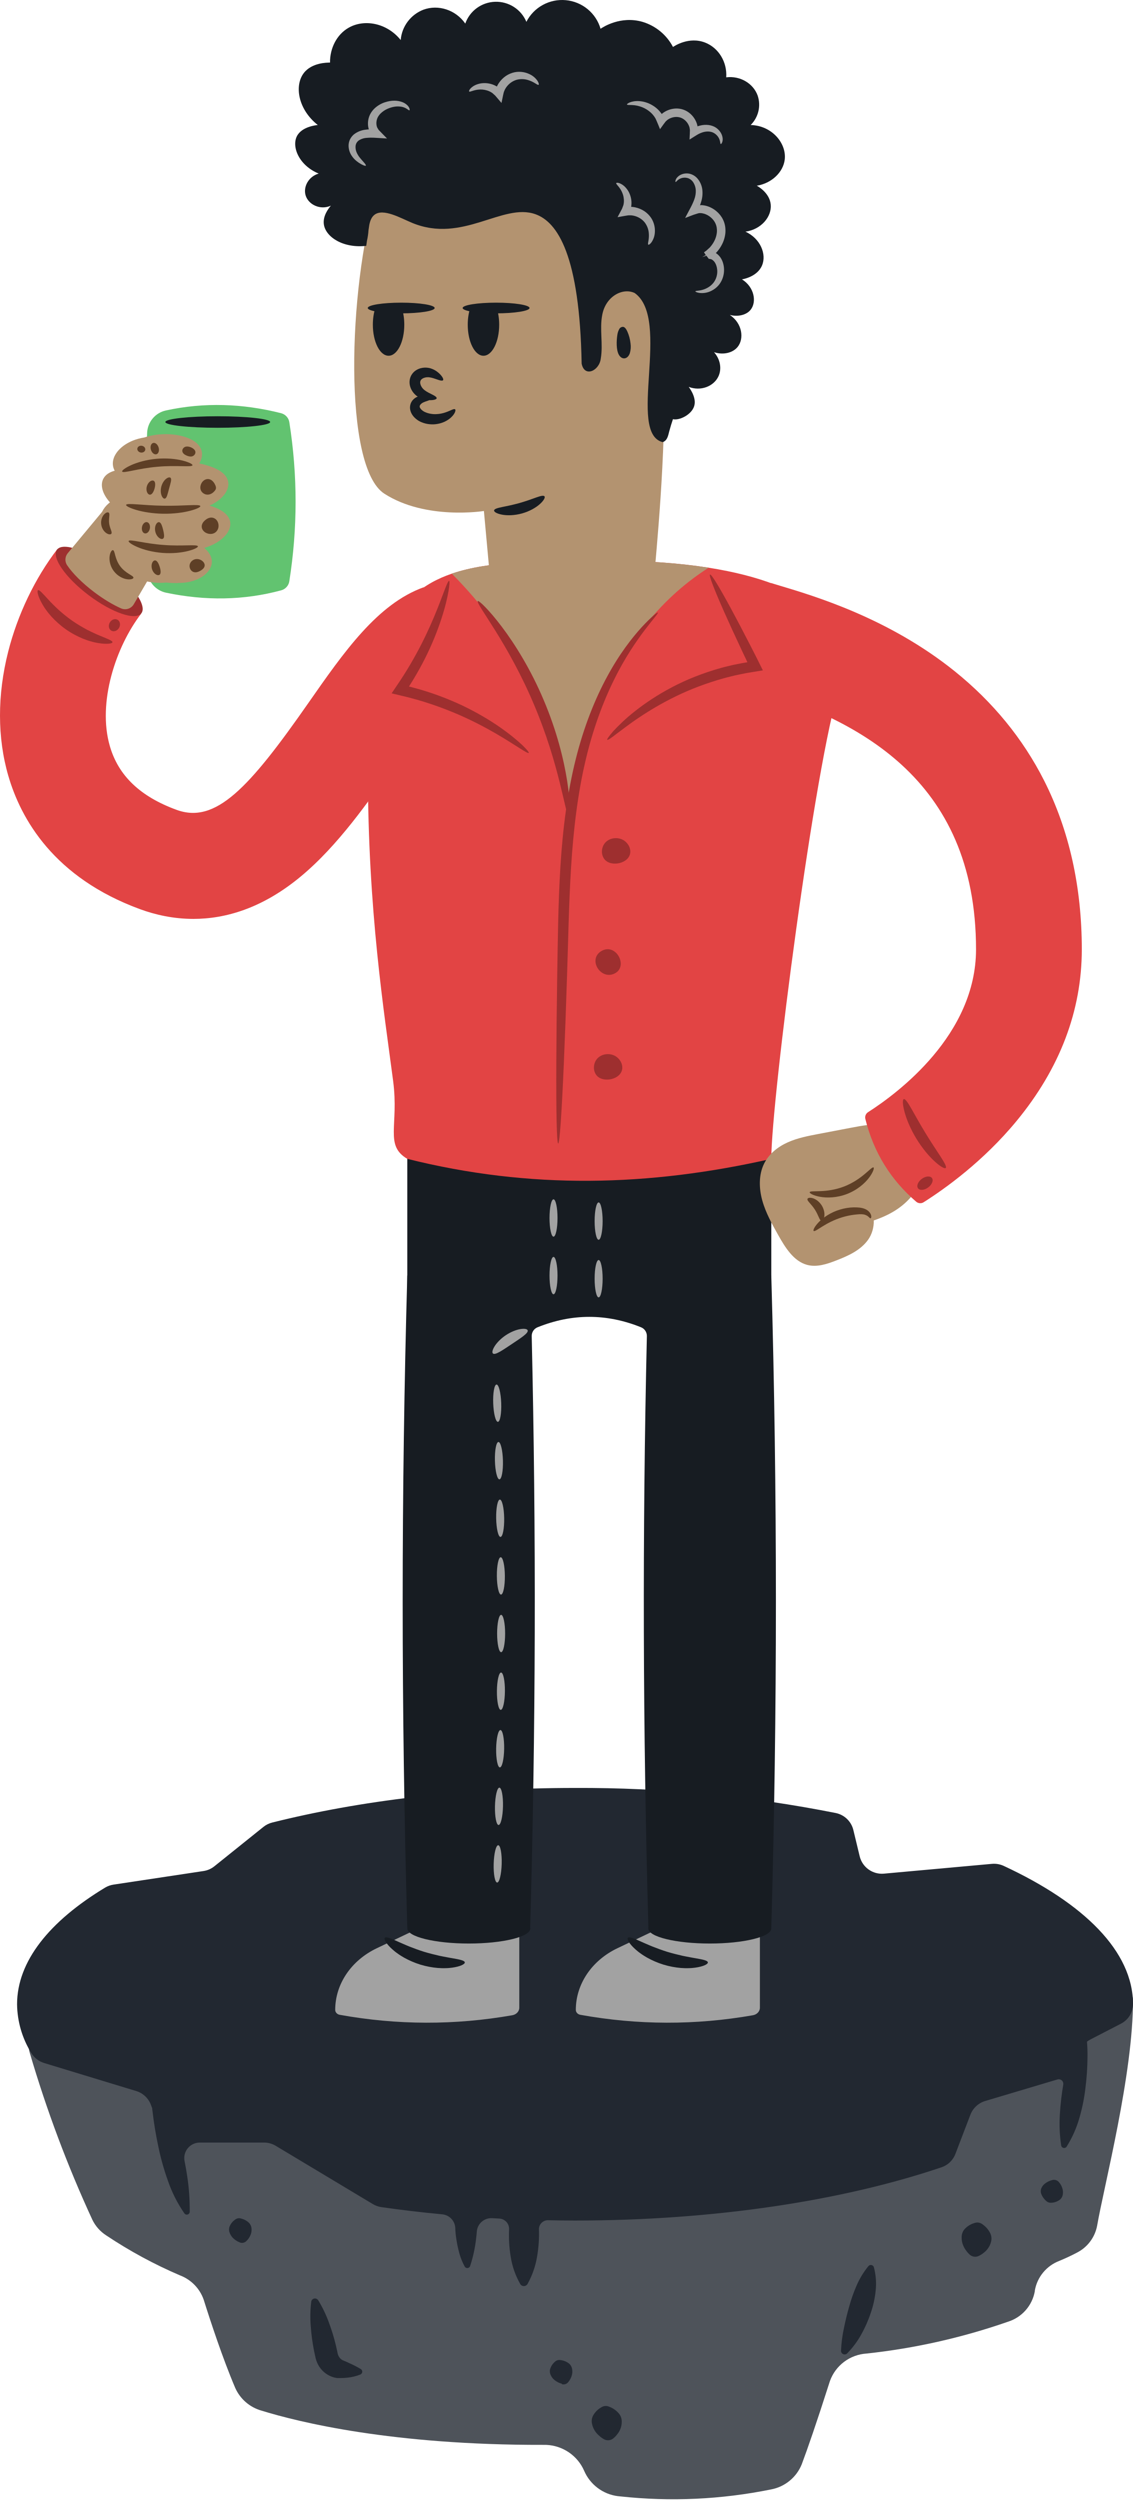 <svg width="664" height="1464" viewBox="0 0 664 1464" fill="none" xmlns="http://www.w3.org/2000/svg">
<path d="M425.251 1298.35C424.393 1298.36 423.554 1298.11 422.837 1297.64C422.119 1297.17 421.553 1296.51 421.21 1295.73C420.866 1294.94 420.759 1294.08 420.902 1293.24C421.045 1292.39 421.431 1291.61 422.014 1290.99C422.396 1290.64 422.709 1290.22 422.94 1289.76C423.045 1288.62 423.597 1287.56 424.478 1286.82C425.359 1286.08 426.497 1285.71 427.647 1285.79C428.798 1285.88 429.868 1286.41 430.628 1287.28C431.388 1288.14 431.776 1289.27 431.708 1290.42V1290.49C431.442 1292.99 430.296 1295.32 428.472 1297.06C428.05 1297.49 427.548 1297.82 426.994 1298.04C426.441 1298.26 425.847 1298.37 425.251 1298.35Z" fill="#222831"/>
<path d="M17.509 1202.35C27.306 1235.71 39.544 1268.31 54.125 1299.89C55.932 1303.61 58.727 1306.76 62.207 1309.01C75.897 1318.15 90.41 1326.01 105.561 1332.48C108.773 1333.7 111.676 1335.62 114.064 1338.09C116.453 1340.55 118.271 1343.51 119.389 1346.75C123.33 1359.25 130.399 1380.81 137.841 1398.33C139.258 1401.51 141.358 1404.36 143.994 1406.65C146.63 1408.95 149.737 1410.64 153.099 1411.61C175.119 1418.41 229.901 1431.92 318.35 1431.7C323.113 1431.56 327.819 1432.77 331.929 1435.17C336.038 1437.57 339.384 1441.08 341.584 1445.29L343.037 1448.36C344.999 1452.2 347.928 1455.46 351.536 1457.83C355.145 1460.21 359.311 1461.6 363.625 1461.89C393.018 1465.06 422.726 1463.7 451.7 1457.83C455.723 1457.11 459.497 1455.38 462.67 1452.81C465.842 1450.24 468.31 1446.92 469.843 1443.14C473.145 1434.37 478.43 1419.2 486.401 1394.28C488.009 1389.82 490.892 1385.93 494.694 1383.07C498.497 1380.22 503.053 1378.54 507.803 1378.23C536.038 1375.2 563.831 1368.95 590.638 1359.62C594.678 1358.37 598.295 1356.04 601.088 1352.87C603.881 1349.71 605.743 1345.84 606.468 1341.69V1341.34C607.143 1337.45 608.819 1333.81 611.331 1330.77C613.844 1327.72 617.107 1325.38 620.802 1323.97C624.105 1322.59 627.65 1320.99 630.996 1319.21C634.067 1317.68 636.742 1315.46 638.815 1312.74C640.888 1310.01 642.304 1306.85 642.953 1303.49C647.01 1280.03 664.2 1214.24 663.98 1170.93C663.716 1124.2 165.696 1163.78 39.332 1174.57C23.938 1175.88 13.501 1189.11 17.509 1202.35Z" fill="#4E535A"/>
<path d="M588.19 1092.64C586.049 1091.66 583.689 1091.25 581.341 1091.46L518.037 1097.2C514.832 1097.49 511.63 1096.62 509.018 1094.74C506.405 1092.87 504.558 1090.12 503.814 1087L500.115 1071.65C499.519 1069.18 498.223 1066.92 496.382 1065.15C494.54 1063.39 492.23 1062.18 489.723 1061.68C439.416 1051.7 388.228 1046.78 336.934 1047.01C271.516 1047.01 210.634 1054.46 159.529 1067.27C157.654 1067.74 155.904 1068.61 154.399 1069.81L125.642 1092.88C123.803 1094.36 121.598 1095.32 119.257 1095.67L66.588 1103.61C64.838 1103.87 63.155 1104.46 61.632 1105.36C28.959 1125.09 10 1148.54 10 1173.71C10.129 1183.79 13.006 1193.65 18.323 1202.22C20.033 1205.04 22.731 1207.14 25.898 1208.1L79.826 1224.5C81.781 1225.1 83.572 1226.13 85.064 1227.53C86.555 1228.92 87.707 1230.64 88.431 1232.54L89.202 1234.61C89.228 1235.17 89.287 1235.74 89.377 1236.29C90.17 1243.22 91.315 1250.11 92.768 1256.91C94.172 1263.76 96.062 1270.5 98.423 1277.08C100.755 1283.86 104.007 1290.28 108.089 1296.18C108.245 1296.39 108.447 1296.56 108.679 1296.68C108.912 1296.81 109.169 1296.87 109.431 1296.88C109.887 1296.89 110.328 1296.72 110.658 1296.41C110.988 1296.1 111.18 1295.67 111.193 1295.22V1295.22C111.257 1288.2 110.757 1281.19 109.698 1274.25C109.258 1271.29 108.729 1268.33 108.157 1265.48C107.9 1264.17 107.938 1262.81 108.27 1261.51C108.601 1260.21 109.218 1259 110.075 1257.97C110.931 1256.94 112.007 1256.1 113.225 1255.53C114.443 1254.96 115.773 1254.67 117.118 1254.67H154.705C157.152 1254.66 159.553 1255.33 161.641 1256.6L218.471 1290.68C220.012 1291.61 221.727 1292.22 223.511 1292.48C235.067 1294.14 246.962 1295.55 259.094 1296.69C261.102 1296.86 262.982 1297.74 264.395 1299.17C265.809 1300.6 266.662 1302.49 266.801 1304.49C266.867 1306.74 267.08 1308.98 267.439 1311.2C267.846 1313.93 268.412 1316.63 269.135 1319.29C269.887 1322.08 270.966 1324.77 272.35 1327.3C272.569 1327.67 272.912 1327.95 273.319 1328.09C273.757 1328.23 274.233 1328.19 274.645 1327.98C275.056 1327.78 275.371 1327.42 275.52 1326.99C277.217 1321.84 278.382 1316.54 278.999 1311.15C279.175 1309.71 279.329 1308.26 279.439 1306.77C279.609 1304.56 280.643 1302.5 282.319 1301.04C283.994 1299.58 286.178 1298.83 288.401 1298.96L292.651 1299.18C294.233 1299.27 295.716 1299.98 296.782 1301.14C297.848 1302.31 298.413 1303.85 298.354 1305.43V1305.43C298.102 1310.78 298.412 1316.14 299.278 1321.43C300.15 1327.08 302.045 1332.52 304.872 1337.48C305.082 1337.86 305.385 1338.17 305.752 1338.38C306.328 1338.72 307.013 1338.81 307.656 1338.64C308.299 1338.46 308.848 1338.05 309.182 1337.47V1337.46C311.94 1332.5 313.824 1327.1 314.753 1321.5C315.67 1316.22 316.04 1310.87 315.859 1305.51C315.818 1304.14 316.328 1302.8 317.278 1301.8C318.227 1300.79 319.537 1300.21 320.92 1300.16C321.003 1300.16 321.084 1300.16 321.166 1300.16C326.392 1300.27 331.639 1300.33 336.909 1300.34C419.172 1300.34 494.344 1288.56 551.812 1269.14C553.657 1268.51 555.341 1267.49 556.742 1266.14C558.143 1264.79 559.227 1263.15 559.916 1261.33L568.723 1238.33C569.458 1236.43 570.617 1234.73 572.112 1233.34C573.608 1231.96 575.4 1230.93 577.354 1230.34L619.013 1217.93L619.586 1217.76C620.026 1217.6 620.499 1217.57 620.959 1217.65C621.419 1217.73 621.848 1217.93 622.206 1218.23C622.564 1218.53 622.838 1218.92 623 1219.35C623.162 1219.79 623.207 1220.26 623.131 1220.72V1220.72C622.143 1226.52 621.474 1232.38 621.127 1238.26C620.739 1244.32 621.005 1250.41 621.92 1256.42V1256.42C621.963 1256.65 622.053 1256.87 622.186 1257.07C622.319 1257.26 622.491 1257.43 622.691 1257.56C622.882 1257.68 623.095 1257.77 623.319 1257.81C623.544 1257.86 623.774 1257.86 623.998 1257.81C624.222 1257.77 624.435 1257.68 624.624 1257.55C624.813 1257.42 624.976 1257.26 625.102 1257.07L625.113 1257.05C628.391 1251.82 630.912 1246.15 632.599 1240.21C634.28 1234.43 635.466 1228.52 636.144 1222.54C636.904 1216.57 637.301 1210.57 637.332 1204.55C637.383 1201.56 637.28 1198.57 637.025 1195.59C637.6 1195.13 638.218 1194.74 638.869 1194.4L657.012 1185.02C659.109 1183.93 660.867 1182.3 662.099 1180.29C663.33 1178.28 663.988 1175.98 664 1173.62C664 1142.88 635.53 1114.61 588.19 1092.64Z" fill="#222831"/>
<path d="M186.348 1346.79C188.915 1350.95 191.047 1355.36 192.712 1359.95C194.373 1364.37 195.757 1368.89 196.857 1373.48L197.628 1376.9C197.729 1377.58 197.884 1378.25 198.09 1378.9C198.409 1379.82 198.945 1380.66 199.654 1381.33C199.874 1381.48 200.072 1381.7 200.336 1381.86L200.512 1381.99L200.887 1382.14L201.658 1382.49C202.714 1382.93 203.859 1383.39 204.828 1383.9C207.099 1384.89 209.305 1386.03 211.433 1387.3C211.844 1387.55 212.138 1387.96 212.249 1388.42C212.361 1388.89 212.281 1389.39 212.028 1389.8C211.809 1390.11 211.513 1390.36 211.168 1390.52C208.737 1391.47 206.189 1392.08 203.594 1392.36C202.314 1392.5 201.027 1392.57 199.74 1392.58H197.582C196.669 1392.46 195.77 1392.25 194.896 1391.96C191.251 1390.71 188.22 1388.12 186.414 1384.73C185.637 1383.23 185.081 1381.63 184.763 1379.97L184.014 1376.48C183.093 1371.79 182.461 1367.04 182.12 1362.27C181.718 1357.41 181.821 1352.53 182.429 1347.69C182.519 1347.28 182.725 1346.91 183.021 1346.61C183.318 1346.32 183.693 1346.11 184.103 1346.02C184.512 1345.93 184.939 1345.96 185.333 1346.1C185.726 1346.25 186.071 1346.5 186.325 1346.83L186.348 1346.79Z" fill="#222831"/>
<path d="M492.893 1376.46C493.085 1371.98 493.667 1367.52 494.632 1363.13C495.483 1358.92 496.496 1354.78 497.671 1350.7C498.8 1346.57 500.22 1342.54 501.92 1338.61C503.705 1334.43 506.077 1330.51 508.966 1326.99V1326.99C509.286 1326.62 509.738 1326.4 510.225 1326.36C510.712 1326.32 511.193 1326.48 511.565 1326.8C511.84 1327.02 512.04 1327.33 512.137 1327.67C513.344 1332.19 513.695 1336.89 513.172 1341.53C512.718 1346.02 511.728 1350.44 510.221 1354.69C508.794 1358.96 506.965 1363.08 504.761 1367.01C502.56 1371.01 499.828 1374.7 496.636 1377.98L496.503 1378.13C496.196 1378.43 495.803 1378.64 495.376 1378.71C494.948 1378.79 494.508 1378.73 494.115 1378.55C493.722 1378.37 493.393 1378.07 493.175 1377.7C492.956 1377.32 492.858 1376.89 492.893 1376.46Z" fill="#222831"/>
<path d="M329.378 1395.93C327.765 1395.54 326.26 1394.79 324.975 1393.74C324.019 1392.97 323.264 1391.99 322.772 1390.87C322.227 1389.8 322.086 1388.57 322.376 1387.4C322.884 1385.7 323.878 1384.17 325.238 1383.02C325.635 1382.63 326.115 1382.34 326.642 1382.17C327.169 1382 327.728 1381.95 328.277 1382.03V1382.03C330.131 1382.2 331.901 1382.88 333.386 1384C334.329 1384.75 334.98 1385.81 335.23 1386.99C335.494 1388.16 335.494 1389.38 335.23 1390.56C334.845 1392.17 334.091 1393.67 333.028 1394.95C332.594 1395.5 332.004 1395.91 331.333 1396.13C330.662 1396.35 329.941 1396.36 329.263 1396.17L329.378 1395.93Z" fill="#222831"/>
<path d="M354.064 1428.45C352.971 1427.85 351.958 1427.11 351.048 1426.26C350.292 1425.61 349.613 1424.87 349.023 1424.07C348.014 1422.71 347.315 1421.14 346.975 1419.48C346.597 1417.89 346.775 1416.21 347.481 1414.73C348.638 1412.56 350.406 1410.79 352.567 1409.62C353.194 1409.23 353.904 1409 354.638 1408.94C355.373 1408.87 356.112 1408.99 356.795 1409.27V1409.27C359.177 1410.11 361.28 1411.59 362.872 1413.54C363.889 1414.86 364.418 1416.49 364.37 1418.15C364.404 1419.81 364.05 1421.45 363.335 1422.95C362.934 1423.84 362.415 1424.67 361.793 1425.43C361.083 1426.39 360.246 1427.26 359.305 1428C358.564 1428.57 357.673 1428.92 356.739 1429C355.805 1429.07 354.868 1428.88 354.042 1428.44L354.064 1428.45Z" fill="#222831"/>
<path d="M568.373 1320.37C567.452 1319.54 566.638 1318.61 565.95 1317.58C565.359 1316.77 564.871 1315.88 564.497 1314.95C563.83 1313.4 563.515 1311.72 563.573 1310.04C563.575 1308.39 564.142 1306.79 565.18 1305.5C566.806 1303.67 568.934 1302.36 571.302 1301.73C572.007 1301.5 572.757 1301.43 573.491 1301.55C574.225 1301.66 574.923 1301.94 575.529 1302.36C577.64 1303.74 579.331 1305.67 580.417 1307.93C581.097 1309.46 581.237 1311.17 580.813 1312.78C580.421 1314.39 579.668 1315.89 578.611 1317.17C578.012 1317.93 577.317 1318.62 576.542 1319.2C575.62 1319.97 574.598 1320.61 573.503 1321.11C572.654 1321.5 571.71 1321.63 570.787 1321.49C569.864 1321.35 569.002 1320.94 568.307 1320.32L568.373 1320.37Z" fill="#222831"/>
<path d="M140.505 1313.13C138.967 1312.55 137.576 1311.63 136.431 1310.46C135.573 1309.56 134.926 1308.49 134.538 1307.32C134.12 1306.2 134.12 1304.97 134.538 1303.86C135.222 1302.17 136.395 1300.73 137.907 1299.71C138.352 1299.38 138.866 1299.15 139.411 1299.05C139.957 1298.94 140.519 1298.96 141.056 1299.1V1299.1C142.876 1299.5 144.551 1300.38 145.899 1301.66C146.753 1302.52 147.282 1303.64 147.397 1304.85C147.535 1306.05 147.392 1307.26 146.979 1308.4C146.43 1309.91 145.533 1311.28 144.358 1312.39C143.858 1312.88 143.225 1313.21 142.536 1313.35C141.847 1313.49 141.133 1313.42 140.483 1313.16L140.505 1313.13Z" fill="#222831"/>
<path d="M620.491 1277.74C621.536 1278.89 622.291 1280.28 622.693 1281.78C623.009 1282.92 623.054 1284.11 622.825 1285.27C622.623 1286.41 622.011 1287.44 621.104 1288.16C619.673 1289.22 617.955 1289.84 616.172 1289.92C615.625 1289.96 615.073 1289.9 614.553 1289.72C614.034 1289.54 613.557 1289.26 613.155 1288.89V1288.89C611.79 1287.7 610.752 1286.19 610.138 1284.5C609.809 1283.44 609.88 1282.31 610.336 1281.3C610.796 1280.28 611.499 1279.39 612.384 1278.71C613.632 1277.73 615.073 1277.03 616.612 1276.65V1276.65C617.296 1276.44 618.024 1276.44 618.711 1276.63C619.399 1276.82 620.016 1277.21 620.491 1277.74V1277.74Z" fill="#222831"/>
<path d="M220.829 1140.87L245.073 1129.34V1116.43H304.332V1175.72C304.332 1177.87 302.602 1179.71 300.215 1180.12C266.512 1186.02 232.809 1185.94 199.106 1179.86C197.558 1179.59 196.45 1178.37 196.45 1176.97C196.451 1161.89 205.816 1148.02 220.829 1140.87Z" fill="#A2A2A2"/>
<path d="M361.838 1140.87L386.083 1129.34V1116.43H445.342V1175.72C445.342 1177.87 443.612 1179.71 441.225 1180.12C407.522 1186.02 373.819 1185.94 340.116 1179.86C338.568 1179.59 337.459 1178.37 337.459 1176.97C337.46 1161.89 346.825 1148.02 361.838 1140.87Z" fill="#A2A2A2"/>
<path d="M238.692 678.612H452.025V758.823H238.692V678.612Z" fill="#171C22"/>
<path d="M238.692 746.974C255.102 733.921 271.512 729.797 287.922 734.588V712.793H402.794V734.588C419.204 729.797 435.614 733.921 452.024 746.974C455.626 874.278 455.626 1001.58 452.024 1128.88C452.024 1130.51 380.002 1130.51 380.002 1128.88C376.735 1013.41 376.441 897.925 379.101 782.446C379.153 780.178 377.803 778.1 375.698 777.253C355.471 769.114 335.245 769.114 315.018 777.253C312.913 778.1 311.563 780.178 311.615 782.446C314.275 897.925 313.981 1013.41 310.714 1128.88C310.714 1130.51 238.692 1130.51 238.692 1128.88C235.09 1001.58 235.09 874.278 238.692 746.974Z" fill="#171C22"/>
<path d="M230.414 633.134C233.814 659.248 225.244 670.641 238.692 678.617C310.714 696.618 380.257 694.877 452.024 678.617C452.024 644.281 477.551 446.799 492.138 401.827C503.471 366.908 475.199 341.879 415.311 332.445C398.09 329.729 378.261 328.307 355.997 328.307C316.868 328.307 286.828 328.398 264.766 335.936C230.623 347.603 215.599 377.089 215.599 451.658C215.599 533.654 225.181 592.983 230.414 633.134Z" fill="#E24444"/>
<path d="M113.348 538.103C131.993 538.103 153.767 532.007 176.466 513.103C198.087 495.096 215.895 469.581 231.607 447.069C240.262 434.667 248.439 422.952 256.054 414.134C264.775 404.038 268.838 402.373 269.273 402.216L248.245 343.909C221.208 353.656 201.563 381.802 180.766 411.601C145.818 461.676 126.363 482.603 103.467 474.235C82.185 466.455 69.4 454.258 64.383 436.944C56.953 411.302 67.992 378.509 82.737 359.368L33.621 321.549C20.538 338.532 10.294 359.889 4.778 381.686C-1.612 406.933 -1.592 432.005 4.837 454.192C12.227 479.696 31.645 513.975 82.178 532.448C90.928 535.644 101.509 538.103 113.348 538.103Z" fill="#E24444"/>
<path d="M52.035 348.604C38.379 338.325 30.046 326.357 33.422 321.874C36.798 317.39 50.605 322.089 64.261 332.369C77.918 342.648 86.251 354.616 82.875 359.099C79.498 363.583 65.691 358.884 52.035 348.604Z" fill="#9E2F2F"/>
<path d="M264.766 335.936C283.884 355.013 323.15 401.216 333.415 467.153C339.633 447.483 352.898 372.085 415.311 332.445C398.09 329.729 378.261 328.307 355.997 328.307C316.868 328.307 286.828 328.398 264.766 335.936Z" fill="#B39370"/>
<path fill-rule="evenodd" clip-rule="evenodd" d="M369.374 499.188C369.609 496.159 367.684 493.187 364.991 491.778C361.781 490.097 357.487 490.621 354.942 493.2C352.396 495.779 351.989 500.268 354.214 503.126C357.997 507.986 368.87 505.704 369.374 499.188Z" fill="#9E2F2F"/>
<path fill-rule="evenodd" clip-rule="evenodd" d="M364.681 625.667C364.915 622.637 362.991 619.666 360.298 618.257C357.088 616.576 352.794 617.1 350.248 619.678C347.703 622.257 347.295 626.746 349.521 629.605C353.303 634.465 364.177 632.183 364.681 625.667Z" fill="#9E2F2F"/>
<path fill-rule="evenodd" clip-rule="evenodd" d="M352.587 556.85C344.269 561.582 351.841 574.023 360.061 570.144C368.516 566.155 361.121 551.995 352.587 556.85Z" fill="#9E2F2F"/>
<path fill-rule="evenodd" clip-rule="evenodd" d="M164.794 345.693C142.798 351.629 120.306 351.877 97.373 347.1C91.068 345.786 86.485 340.323 86.24 333.889C85.206 306.749 85.173 279.944 86.223 253.497C86.477 247.128 91.001 241.713 97.232 240.362C119.725 235.483 142.215 236.28 164.704 241.956C167.231 242.593 169.158 244.668 169.564 247.24C174.462 278.304 174.457 309.369 169.55 340.433C169.15 342.969 167.272 345.024 164.794 345.693Z" fill="#62C370"/>
<path d="M127.621 250.506C110.663 250.506 96.915 248.996 96.915 247.132C96.915 245.269 110.663 243.758 127.621 243.758C144.579 243.758 158.326 245.269 158.326 247.132C158.326 248.996 144.579 250.506 127.621 250.506Z" fill="#171C22"/>
<path fill-rule="evenodd" clip-rule="evenodd" d="M39.697 323.959C38.038 325.953 37.871 328.803 39.312 330.96C42.45 335.654 48.146 341.422 55.306 346.819C60.797 350.95 66.268 354.198 70.946 356.261C73.681 357.467 76.882 356.434 78.395 353.856L81.325 348.863L93.041 328.854L64.443 294.179L41.852 321.368L39.697 323.959Z" fill="#B39370"/>
<path fill-rule="evenodd" clip-rule="evenodd" d="M60.653 298.234C61.654 296.642 62.97 295.31 64.442 294.185C64.145 293.853 63.858 293.523 63.581 293.197C59.713 288.391 58.729 283.624 60.653 280.17C61.916 277.901 64.261 276.457 67.216 275.645C67.02 275.274 66.834 274.896 66.682 274.499C65.988 272.633 65.932 270.644 66.561 268.603C66.873 267.572 67.36 266.559 68.012 265.571C68.663 264.57 69.479 263.584 70.45 262.677C72.388 260.802 74.944 259.215 77.941 257.974C79.989 257.153 82.253 256.548 84.635 256.174C85.871 255.762 87.151 255.404 88.47 255.135C90.665 254.652 92.957 254.372 95.369 254.285C97.782 254.17 100.088 254.258 102.316 254.557C104.533 254.819 106.677 255.31 108.667 255.95C112.623 257.273 116.153 259.346 117.719 262.783C118.484 264.493 118.623 266.37 118.089 268.351C117.826 269.347 117.391 270.357 116.777 271.334C116.768 271.348 116.758 271.363 116.75 271.376C117.777 271.587 118.791 271.842 119.767 272.07C120.378 272.223 120.989 272.431 121.579 272.599C122.168 272.763 122.749 272.949 123.321 273.155C124.473 273.597 125.546 273.979 126.579 274.49C127.616 275.008 128.572 275.542 129.439 276.136C131.176 277.345 132.583 278.858 133.315 280.708C134.047 282.559 134.014 284.587 133.148 286.731C132.718 287.811 132.077 288.903 131.215 289.934C130.356 290.974 129.302 292.069 128.027 292.998C127.392 293.478 126.709 293.951 125.981 294.415C125.252 294.874 124.469 295.262 123.648 295.668C123.362 295.814 123.062 295.946 122.764 296.08C123.383 296.261 123.989 296.448 124.58 296.653C129.386 298.332 133.354 300.739 134.635 304.549C135.255 306.44 135.078 308.474 134.079 310.575C133.583 311.632 132.88 312.691 131.965 313.69C131.053 314.697 129.952 315.742 128.645 316.637C127.343 317.566 125.856 318.455 124.194 319.194C122.811 319.861 121.3 320.39 119.7 320.871C121.839 322.665 123.466 324.801 124.002 327.379C124.371 329.216 124.092 331.077 123.134 332.892C122.657 333.805 122.01 334.695 121.195 335.512C120.381 336.334 119.407 337.162 118.276 337.843C116.022 339.282 113.152 340.363 109.876 340.948C108.173 341.235 106.36 341.376 104.485 341.354C104.266 341.414 104.039 341.456 103.801 341.456C102.054 341.456 99.873 341.394 97.447 341.146C94.387 341.455 91.061 341.369 87.61 340.766C80.46 339.541 74.273 336.337 70.483 332.458C66.656 328.58 65.281 324.16 66.683 320.454C66.879 319.936 67.126 319.45 67.405 318.981C66.993 318.672 66.594 318.354 66.212 318.022C65.465 317.385 64.757 316.77 64.122 316.09C63.488 315.406 62.906 314.718 62.38 314.029C61.316 312.68 60.525 311.197 59.938 309.798C59.346 308.407 59.006 306.991 58.891 305.62C58.648 302.891 59.282 300.415 60.653 298.234Z" fill="#B39370"/>
<path d="M71.594 276.127C72.158 277.373 80.933 274.281 92.115 273.348C103.286 272.284 112.47 273.771 112.804 272.445C112.951 271.843 110.782 270.657 106.967 269.701C105.063 269.216 102.749 268.84 100.157 268.621C97.564 268.431 94.694 268.413 91.698 268.67C88.704 268.948 85.881 269.474 83.363 270.122C80.851 270.797 78.64 271.576 76.853 272.391C73.267 274.007 71.343 275.56 71.594 276.127Z" fill="#5E3F26"/>
<path d="M73.906 295.662C73.751 296.27 75.995 297.492 79.9 298.632C83.794 299.773 89.368 300.739 95.581 300.844C101.793 300.938 107.395 300.151 111.324 299.135C115.263 298.121 117.546 296.971 117.409 296.359C117.098 295.039 107.47 296.384 95.655 296.148C83.84 296.006 74.259 294.353 73.906 295.662Z" fill="#5E3F26"/>
<path d="M75.382 316.814C75.145 317.39 77.075 318.867 80.629 320.38C82.401 321.143 84.586 321.865 87.065 322.485C89.547 323.077 92.326 323.551 95.269 323.785C98.213 324.001 101.032 323.956 103.575 323.747C106.119 323.512 108.388 323.13 110.256 322.646C113.999 321.692 116.131 320.524 115.985 319.92C115.653 318.596 106.624 320.006 95.628 319.102C84.62 318.322 75.911 315.557 75.382 316.814Z" fill="#5E3F26"/>
<path d="M65.29 312.506C65.635 311.942 65.303 311.087 64.939 310.058C64.559 309.03 64.135 307.779 63.967 306.451C63.804 305.123 63.908 303.806 64.025 302.716C64.125 301.629 64.237 300.72 63.765 300.258C63.325 299.814 62.228 299.979 61.102 301.138C59.992 302.258 58.989 304.466 59.306 307.031C59.629 309.595 61.142 311.491 62.492 312.304C63.868 313.153 64.972 313.044 65.29 312.506Z" fill="#5E3F26"/>
<path d="M66.209 322.168C65.613 322.014 64.617 323.195 64.266 325.545C63.903 327.845 64.401 331.343 66.649 334.37C68.9 337.393 72.109 338.879 74.415 339.193C76.767 339.534 78.185 338.92 78.21 338.305C78.254 337.635 77.061 337.04 75.496 336.053C73.925 335.083 71.952 333.626 70.418 331.569C68.889 329.508 68.062 327.2 67.585 325.416C67.091 323.633 66.863 322.319 66.209 322.168Z" fill="#5E3F26"/>
<path d="M96.615 291.985C97.259 291.842 97.663 291.036 98.018 289.977C98.369 288.908 98.7 287.57 99.091 286.11C99.493 284.653 99.883 283.331 100.122 282.232C100.351 281.139 100.411 280.24 99.927 279.791C99.465 279.357 98.48 279.504 97.37 280.372C96.267 281.224 95.115 282.839 94.559 284.881C94.005 286.923 94.183 288.899 94.704 290.192C95.222 291.501 95.998 292.125 96.615 291.985Z" fill="#5E3F26"/>
<path d="M88.113 289.667C88.757 289.545 89.242 289.002 89.639 288.355C90.034 287.698 90.351 286.928 90.585 286.065C90.827 285.204 90.95 284.38 90.947 283.613C90.937 282.855 90.8 282.14 90.309 281.704C89.832 281.279 89.032 281.26 88.17 281.791C87.314 282.308 86.447 283.402 86.056 284.815C85.667 286.229 85.85 287.612 86.32 288.495C86.79 289.394 87.486 289.788 88.113 289.667Z" fill="#5E3F26"/>
<path d="M88.448 263.379C87.902 261.561 88.467 259.784 89.709 259.412C90.952 259.039 92.401 260.211 92.947 262.029C93.493 263.847 92.928 265.623 91.686 265.996C90.443 266.369 88.994 265.197 88.448 263.379Z" fill="#5E3F26"/>
<path d="M82.483 264.997C81.203 264.784 80.314 263.727 80.495 262.636C80.677 261.545 81.862 260.833 83.141 261.047C84.421 261.26 85.31 262.317 85.129 263.408C84.947 264.499 83.762 265.21 82.483 264.997Z" fill="#5E3F26"/>
<path d="M95.668 315.342C96.151 314.897 96.212 314.115 96.147 313.244C96.071 312.363 95.875 311.373 95.61 310.305C95.355 309.235 95.073 308.265 94.736 307.449C94.394 306.644 93.98 305.978 93.345 305.805C92.733 305.636 91.974 306.07 91.432 307.103C90.888 308.12 90.638 309.737 91.045 311.416C91.454 313.094 92.421 314.415 93.372 315.069C94.329 315.739 95.201 315.775 95.668 315.342Z" fill="#5E3F26"/>
<path d="M84.893 312.359C83.618 312.117 82.865 310.445 83.211 308.623C83.557 306.802 84.87 305.521 86.144 305.763C87.419 306.004 88.172 307.677 87.826 309.498C87.48 311.32 86.167 312.601 84.893 312.359Z" fill="#5E3F26"/>
<path d="M93.652 336.447C94.11 335.977 94.178 335.239 94.126 334.458C94.064 333.67 93.882 332.821 93.598 331.93C93.322 331.035 92.985 330.235 92.584 329.552C92.18 328.882 91.701 328.316 91.057 328.192C90.431 328.07 89.725 328.492 89.264 329.448C88.8 330.388 88.651 331.858 89.116 333.338C89.582 334.818 90.545 335.936 91.463 336.442C92.389 336.963 93.209 336.904 93.652 336.447Z" fill="#5E3F26"/>
<path fill-rule="evenodd" clip-rule="evenodd" d="M108.519 261.669C107.509 262.062 106.726 263.112 106.846 264.19C106.989 265.48 108.253 266.331 109.457 266.819C110.32 267.169 111.249 267.432 112.174 267.325C113.995 267.115 115.247 265.105 114.075 263.536C112.992 262.085 110.209 261.011 108.519 261.669Z" fill="#5E3F26"/>
<path fill-rule="evenodd" clip-rule="evenodd" d="M123.573 280.981C122.092 280.179 120.368 280.455 119.033 281.708C117.975 282.7 117.126 284.6 117.499 286.387C117.754 287.605 118.507 288.443 119.287 288.951C121.247 290.226 123.626 289.753 125.37 287.943C126.447 286.826 126.984 286.007 126.228 284.211C125.609 282.741 124.664 281.573 123.573 280.981Z" fill="#5E3F26"/>
<path fill-rule="evenodd" clip-rule="evenodd" d="M127.708 309.854C128.373 308.359 128.135 306.349 127.279 305.026C126.423 303.703 125.044 303.046 123.711 303.091C122.377 303.137 121.09 303.828 119.996 304.816C119.052 305.67 118.169 306.936 118.212 308.424C118.256 309.961 119.277 311.167 120.352 311.825C122.674 313.248 126.271 313.087 127.708 309.854Z" fill="#5E3F26"/>
<path fill-rule="evenodd" clip-rule="evenodd" d="M118.699 333.358C119.408 332.777 119.957 331.93 119.958 331.012C119.96 330.103 119.427 329.262 118.749 328.655C117.629 327.651 116.042 327.16 114.565 327.444C113.087 327.727 111.768 328.813 111.286 330.237C110.804 331.662 111.223 333.371 112.367 334.35C114.297 336.003 117.006 334.747 118.699 333.358Z" fill="#5E3F26"/>
<path d="M447.782 681.465C450.626 675.685 455.882 671.56 461.595 668.982C467.309 666.403 473.521 665.212 479.672 664.04C485.909 662.851 492.146 661.663 498.382 660.474C504.907 659.231 511.523 657.982 518.178 658.559C524.832 659.137 531.641 661.767 536.069 667.093C541.419 673.53 542.399 683.105 539.675 690.953C536.951 698.801 530.976 705.004 524.1 709.199C520.313 711.511 516.249 713.258 512.067 714.702C512.213 718.678 511.016 722.839 508.76 725.994C504.312 732.212 497.069 735.415 490.078 738.127C484.61 740.248 478.686 742.251 472.958 740.69C465.099 738.546 460.151 730.515 456.017 723.154C452.398 716.712 448.744 710.183 446.753 703.042C444.762 695.901 444.582 687.964 447.782 681.465Z" fill="#B39370"/>
<path d="M536.93 703.711C538.156 704.762 539.918 704.899 541.282 704.036C554.121 695.913 576.346 679.956 595.682 656.546C621.108 625.765 634 591.92 634 555.953C634 519.339 626.576 486.098 611.936 457.152C599.541 432.648 581.922 411.106 559.568 393.126C520.957 362.07 477.633 349.128 456.812 342.908C454.923 342.344 453.223 341.837 451.74 341.377L433.354 400.569C435.024 401.087 436.937 401.66 439.064 402.295C500.96 420.784 572.006 454.959 572.006 555.953C572.006 606.058 526.141 640.158 508.72 651.287C507.391 652.137 506.768 653.736 507.147 655.268C512.004 674.866 522.034 690.944 536.93 703.711Z" fill="#E24444"/>
<path d="M476.846 720.834C477.363 721.283 479.131 719.98 481.98 718.205C484.83 716.434 488.852 714.244 493.642 712.813C496.029 712.091 498.364 711.619 500.516 711.346C501.582 711.224 502.644 711.101 503.562 711.056C504.48 711.011 505.277 711.032 505.962 711.141C507.315 711.332 508.272 711.934 508.896 712.466C509.521 712.994 509.84 713.484 510.177 713.446C510.471 713.43 510.82 712.762 510.486 711.563C510.315 710.979 509.961 710.3 509.378 709.652C508.807 709.01 507.951 708.392 506.97 707.976C505.986 707.547 504.865 707.296 503.728 707.164C502.587 707.032 501.444 707.015 500.201 707.028C497.733 707.086 495.018 707.488 492.288 708.314C486.799 709.951 482.452 712.984 479.889 715.624C477.302 718.291 476.38 720.444 476.846 720.834Z" fill="#5E3F26"/>
<path d="M473.22 702.089C473.027 702.73 473.697 703.511 474.569 704.507C475.457 705.503 476.552 706.773 477.561 708.328C478.552 709.892 479.25 711.416 479.784 712.639C480.326 713.847 480.756 714.783 481.419 714.874C482.032 714.967 482.817 714.07 483.09 712.318C483.232 711.449 483.195 710.396 482.96 709.258C482.703 708.13 482.232 706.925 481.515 705.792C480.783 704.668 479.885 703.737 478.967 703.033C478.03 702.345 477.088 701.871 476.24 701.637C474.535 701.154 473.392 701.493 473.22 702.089Z" fill="#5E3F26"/>
<path d="M474.517 698.159C474.347 698.741 476.542 700.099 480.584 700.836C484.58 701.585 490.485 701.476 496.427 699.172C502.372 696.873 506.809 692.977 509.257 689.732C511.747 686.465 512.454 683.982 511.936 683.667C511.359 683.297 509.69 685.056 506.847 687.446C504.023 689.843 499.871 692.801 494.729 694.792C489.587 696.784 484.526 697.393 480.823 697.524C477.113 697.672 474.695 697.497 474.517 698.159Z" fill="#5E3F26"/>
<path d="M324.39 724.189C323.093 724.189 322.041 719.292 322.041 713.251C322.041 707.21 323.093 702.313 324.39 702.313C325.687 702.313 326.738 707.21 326.738 713.251C326.738 719.292 325.687 724.189 324.39 724.189Z" fill="#A2A2A2"/>
<path d="M324.39 757.918C323.093 757.918 322.041 753.021 322.041 746.98C322.041 740.939 323.093 736.042 324.39 736.042C325.687 736.042 326.738 740.939 326.738 746.98C326.738 753.021 325.687 757.918 324.39 757.918Z" fill="#A2A2A2"/>
<path d="M350.828 726.008C349.531 726.008 348.48 721.111 348.48 715.071C348.48 709.03 349.531 704.133 350.828 704.133C352.125 704.133 353.177 709.03 353.177 715.071C353.177 721.111 352.125 726.008 350.828 726.008Z" fill="#A2A2A2"/>
<path d="M350.828 759.736C349.531 759.736 348.48 754.839 348.48 748.798C348.48 742.757 349.531 737.86 350.828 737.86C352.125 737.86 353.177 742.757 353.177 748.798C353.177 754.839 352.125 759.736 350.828 759.736Z" fill="#A2A2A2"/>
<path d="M288.899 792.605C289.561 793.181 291.026 792.651 292.942 791.569C294.863 790.48 297.271 788.867 299.922 787.095C302.578 785.33 304.993 783.728 306.738 782.375C308.473 781.022 309.526 779.874 309.249 779.042C308.982 778.234 307.384 777.907 304.998 778.302C302.622 778.691 299.483 779.864 296.447 781.885C293.414 783.909 291.124 786.355 289.851 788.398C288.569 790.447 288.256 792.048 288.899 792.605Z" fill="#A2A2A2"/>
<path d="M289.048 821.787C288.827 815.751 289.698 810.819 290.994 810.771C292.29 810.724 293.52 815.579 293.741 821.615C293.963 827.651 293.091 832.582 291.795 832.63C290.499 832.677 289.269 827.823 289.048 821.787Z" fill="#A2A2A2"/>
<path d="M290.052 855.422C289.893 849.383 290.816 844.46 292.112 844.426C293.409 844.392 294.589 849.26 294.748 855.299C294.907 861.338 293.984 866.261 292.688 866.295C291.391 866.329 290.211 861.461 290.052 855.422Z" fill="#A2A2A2"/>
<path d="M290.782 889.118C290.682 883.078 291.651 878.164 292.948 878.142C294.245 878.121 295.378 883 295.479 889.04C295.58 895.08 294.61 899.994 293.313 900.016C292.017 900.037 290.883 895.158 290.782 889.118Z" fill="#A2A2A2"/>
<path d="M291.184 922.864C291.137 916.824 292.151 911.918 293.448 911.908C294.745 911.898 295.834 916.787 295.881 922.828C295.929 928.869 294.915 933.774 293.618 933.784C292.321 933.794 291.232 928.905 291.184 922.864Z" fill="#A2A2A2"/>
<path d="M293.683 967.518C292.386 967.518 291.335 962.621 291.335 956.58C291.335 950.54 292.386 945.643 293.683 945.643C294.98 945.643 296.032 950.54 296.032 956.58C296.032 962.621 294.98 967.518 293.683 967.518Z" fill="#A2A2A2"/>
<path d="M293.471 1001.29C292.174 1001.28 291.163 996.376 291.213 990.336C291.263 984.297 292.355 979.409 293.652 979.42C294.95 979.431 295.96 984.336 295.91 990.375C295.86 996.415 294.768 1001.3 293.471 1001.29Z" fill="#A2A2A2"/>
<path d="M292.945 1034.98C291.648 1034.96 290.673 1030.05 290.767 1024.01C290.861 1017.97 291.989 1013.09 293.286 1013.11C294.583 1013.13 295.558 1018.04 295.464 1024.08C295.369 1030.12 294.242 1035 292.945 1034.98Z" fill="#A2A2A2"/>
<path d="M292.182 1068.71C290.885 1068.68 289.944 1063.76 290.079 1057.72C290.215 1051.68 291.376 1046.81 292.672 1046.84C293.969 1046.87 294.911 1051.79 294.775 1057.83C294.64 1063.87 293.479 1068.74 292.182 1068.71Z" fill="#A2A2A2"/>
<path d="M291.358 1102.41C290.062 1102.38 289.151 1097.45 289.324 1091.41C289.496 1085.38 290.688 1080.51 291.984 1080.55C293.281 1080.59 294.191 1085.51 294.019 1091.55C293.846 1097.59 292.655 1102.45 291.358 1102.41Z" fill="#A2A2A2"/>
<path d="M415.985 1138.12C396.081 1138.12 379.945 1134.17 379.945 1129.31C379.945 1124.44 396.081 1120.5 415.985 1120.5C435.889 1120.5 452.025 1124.44 452.025 1129.31C452.025 1134.17 435.889 1138.12 415.985 1138.12Z" fill="#171C22"/>
<path d="M274.77 1138.12C254.865 1138.12 238.73 1134.17 238.73 1129.31C238.73 1124.44 254.865 1120.5 274.77 1120.5C294.674 1120.5 310.809 1124.44 310.809 1129.31C310.809 1134.17 294.674 1138.12 274.77 1138.12Z" fill="#171C22"/>
<path d="M385.563 358.694C385.298 358.421 381.659 361.224 376.043 367.316C370.476 373.418 363.001 382.937 355.934 396.012C348.826 409.04 342.145 425.56 337.413 444.598C332.62 463.624 329.813 485.036 328.431 507.474C327.043 529.93 326.924 551.264 326.567 570.637C326.272 590.022 326.092 607.481 326.031 622.145C325.971 636.81 326.03 648.679 326.213 656.885C326.395 665.091 326.701 669.634 327.134 669.644C327.566 669.654 328.084 665.13 328.651 656.942C329.218 648.753 329.833 636.899 330.459 622.248C331.086 607.597 331.725 590.148 332.337 570.771C333.01 551.39 333.308 530.078 334.682 507.866C336.051 485.659 338.644 464.624 343.023 445.953C347.346 427.273 353.428 411.02 359.866 398.051C366.262 385.038 373.01 375.357 377.917 368.876C382.864 362.414 385.907 359.035 385.563 358.694Z" fill="#9E2F2F"/>
<path d="M333.411 478.097C333.84 478.049 333.999 476.075 333.917 472.521C333.842 468.968 333.396 463.852 332.425 457.579C331.439 451.312 329.934 443.886 327.674 435.788C325.42 427.692 322.445 418.913 318.642 409.979C311.103 392.066 301.698 377.061 294.039 366.962C290.212 361.898 286.837 358.023 284.357 355.482C281.88 352.936 280.312 351.709 279.986 351.977C279.644 352.258 280.574 354.007 282.439 356.987C284.307 359.963 287.095 364.184 290.389 369.472C296.987 380.036 305.524 394.964 312.875 412.423C316.582 421.131 319.641 429.621 322.144 437.439C324.651 445.257 326.565 452.411 328.083 458.453C329.586 464.498 330.689 469.438 331.502 472.854C332.322 476.267 332.981 478.147 333.411 478.097Z" fill="#9E2F2F"/>
<path d="M263.182 340.166C262.745 340.06 261.864 342.076 260.465 345.73C259.073 349.385 257.147 354.68 254.451 361.07C251.759 367.459 248.323 374.957 243.93 382.967C241.731 386.968 239.31 391.103 236.652 395.295C235.978 396.336 235.297 397.387 234.61 398.446C233.221 400.512 231.82 402.593 230.409 404.691L229.863 405.502L229.589 405.909L229.521 406.01C229.524 406.033 229.584 406.032 229.613 406.043L229.831 406.095L231.581 406.515C232.751 406.794 233.925 407.076 235.104 407.358C236.285 407.639 237.469 407.922 238.657 408.205L239.058 408.303L239.295 408.367L239.769 408.495L240.719 408.751C250.889 411.415 260.321 414.861 268.701 418.459C277.06 422.114 284.355 425.947 290.351 429.415C302.333 436.378 309.259 441.623 309.872 440.885C310.379 440.311 304.406 433.799 292.721 425.674C286.881 421.634 279.589 417.273 271.09 413.206C262.571 409.196 252.855 405.456 242.321 402.697C241.718 402.536 241.117 402.375 240.518 402.213L240.203 402.141L239.692 402.028C239.692 402.028 239.688 402.024 239.687 402.019L239.686 402.011V402.006C239.678 402.017 239.704 401.975 239.668 402.032L239.797 401.826C240.49 400.723 241.177 399.628 241.858 398.544C244.529 394.172 246.918 389.845 249.04 385.648C253.28 377.248 256.384 369.353 258.601 362.615C260.823 355.875 262.131 350.281 262.815 346.379C263.505 342.478 263.585 340.264 263.182 340.166Z" fill="#9E2F2F"/>
<path d="M22.274 345.654C21.553 346.019 22.205 349.243 24.803 353.787C25.14 354.346 25.495 354.932 25.863 355.542C26.242 356.147 26.692 356.733 27.138 357.36C28.014 358.63 29.097 359.865 30.233 361.177C32.579 363.723 35.418 366.303 38.696 368.615C41.995 370.893 45.397 372.67 48.596 373.994C50.218 374.609 51.751 375.2 53.245 375.584C53.987 375.786 54.694 376.007 55.392 376.154C56.092 376.29 56.764 376.42 57.405 376.545C62.568 377.418 65.819 376.918 65.914 376.117C66.033 375.207 63.087 374.146 58.632 372.291C58.077 372.058 57.495 371.814 56.889 371.56C56.285 371.309 55.675 370.994 55.033 370.708C53.74 370.158 52.416 369.443 51.007 368.752C48.231 367.272 45.258 365.533 42.282 363.48C39.329 361.394 36.672 359.203 34.325 357.108C33.19 356.023 32.063 355.028 31.101 354.003C30.612 353.499 30.107 353.035 29.663 352.554C29.215 352.073 28.786 351.611 28.376 351.17C25.099 347.629 23.087 345.229 22.274 345.654Z" fill="#9E2F2F"/>
<path d="M65.245 369.307C63.741 368.454 63.333 366.331 64.334 364.566C65.335 362.801 67.366 362.061 68.871 362.914C70.376 363.767 70.784 365.89 69.782 367.655C68.781 369.42 66.75 370.16 65.245 369.307Z" fill="#9E2F2F"/>
<path d="M355.881 433.219C356.187 433.525 358.075 432.285 361.201 429.817C364.435 427.469 368.91 423.872 374.818 419.983C380.69 416.059 387.893 411.721 396.264 407.669C404.618 403.592 414.196 399.952 424.512 397.092C425.795 396.71 427.099 396.441 428.378 396.11C429.664 395.807 430.928 395.443 432.21 395.207C433.486 394.944 434.753 394.682 436.01 394.423C436.637 394.286 437.264 394.162 437.894 394.068C438.829 393.915 439.76 393.763 440.687 393.61C441.936 393.406 443.18 393.204 444.418 393.002L446.269 392.7L446.73 392.624L446.959 392.587L447.074 392.568C447.107 392.559 447.053 392.505 447.047 392.476L446.627 391.633C445.522 389.417 444.427 387.221 443.343 385.049C442.217 382.84 441.114 380.678 440.039 378.568C435.717 370.139 431.748 362.586 428.333 356.283C421.502 343.678 416.89 336.071 416.114 336.453C415.337 336.835 418.545 345.131 424.358 358.238C427.264 364.79 430.823 372.545 434.859 381.115C435.873 383.255 436.913 385.448 437.975 387.688C438.018 387.81 437.998 387.804 438.005 387.846C437.988 387.868 437.922 387.843 437.88 387.846C437.856 387.847 437.885 387.84 437.821 387.848L436.839 387.997C436.18 388.087 435.526 388.207 434.87 388.341C433.558 388.599 432.234 388.858 430.901 389.12C429.562 389.357 428.242 389.725 426.901 390.036C425.566 390.375 424.206 390.656 422.868 391.052C412.115 394.029 402.195 397.998 393.668 402.517C385.124 407.011 377.914 411.904 372.209 416.407C366.466 420.877 362.328 425.081 359.554 428.023C356.884 431.086 355.576 432.914 355.881 433.219Z" fill="#9E2F2F"/>
<path d="M529.666 643.63C528.865 643.893 528.925 646.709 530.069 651.002C530.634 653.147 531.506 655.641 532.655 658.336C533.826 661.022 535.286 663.903 537.041 666.797C538.81 669.682 540.703 672.3 542.554 674.57C544.424 676.827 546.242 678.744 547.891 680.228C551.183 683.211 553.66 684.553 554.261 683.963C555.518 682.686 548.982 674.447 542.39 663.536C535.708 652.679 531.377 643.096 529.666 643.63Z" fill="#9E2F2F"/>
<path d="M538.01 695.845C536.988 694.45 537.988 691.981 540.243 690.33C542.498 688.679 545.154 688.471 546.176 689.867C547.198 691.262 546.198 693.731 543.943 695.382C541.689 697.033 539.032 697.24 538.01 695.845Z" fill="#9E2F2F"/>
<path d="M375.844 352.025C379.95 350.131 382.694 346.397 383.029 342.169C386.116 303.138 405.91 126.619 355.05 90.9C304.094 55.113 233.149 70.693 220.292 114.211C204.135 168.903 200.935 273.454 225.247 289.103C249.559 304.751 283.594 299.237 283.594 299.237L287.301 339.745C287.656 343.622 290.025 347.109 293.66 349.074C320.066 363.343 347.399 365.143 375.844 352.025Z" fill="#B39370"/>
<path d="M218.511 190.159C218.511 200.195 222.64 208.325 227.728 208.325C232.815 208.325 236.936 200.195 236.936 190.159C236.936 186.55 236.407 183.196 235.477 180.37H219.969C219.04 183.196 218.511 186.55 218.511 190.159Z" fill="#171C22"/>
<path d="M235.126 183.498C224.298 183.498 215.52 182.096 215.52 180.367C215.52 178.638 224.298 177.236 235.126 177.236C245.954 177.236 254.732 178.638 254.732 180.367C254.732 182.096 245.954 183.498 235.126 183.498Z" fill="#171C22"/>
<path d="M274.123 190.159C274.123 200.195 278.253 208.325 283.34 208.325C288.427 208.325 292.548 200.195 292.548 190.159C292.548 186.55 292.019 183.196 291.089 180.37H275.582C274.653 183.196 274.123 186.55 274.123 190.159Z" fill="#171C22"/>
<path d="M290.738 183.498C279.91 183.498 271.133 182.096 271.133 180.367C271.133 178.638 279.91 177.236 290.738 177.236C301.566 177.236 310.344 178.638 310.344 180.367C310.344 182.096 301.566 183.498 290.738 183.498Z" fill="#171C22"/>
<path d="M255.912 233.217C255.983 232.79 255.516 232.3 254.642 231.768C253.777 231.23 252.494 230.663 251.116 229.931C250.429 229.566 249.73 229.149 249.078 228.667C248.75 228.431 248.437 228.163 248.146 227.894C247.892 227.635 247.635 227.362 247.409 227.045C246.954 226.427 246.567 225.687 246.39 224.973C246.186 224.251 246.221 223.612 246.377 223.129C246.553 222.643 246.842 222.216 247.4 221.835C247.936 221.448 248.682 221.166 249.436 221.021C249.813 220.957 250.197 220.902 250.566 220.902C250.755 220.887 250.929 220.909 251.114 220.906C251.312 220.929 251.509 220.934 251.705 220.968C252.49 221.068 253.264 221.258 253.997 221.484C255.464 221.936 256.757 222.458 257.739 222.713C258.723 222.975 259.4 222.98 259.662 222.635C259.923 222.291 259.756 221.639 259.184 220.751C258.606 219.869 257.635 218.722 256.042 217.556C255.244 216.978 254.27 216.408 253.094 215.965C252.804 215.847 252.493 215.758 252.179 215.657C251.845 215.576 251.497 215.476 251.144 215.426C250.438 215.294 249.7 215.255 248.939 215.273C247.423 215.332 245.784 215.681 244.194 216.602C242.61 217.48 241.103 219.116 240.437 221.138C239.762 223.169 239.96 225.237 240.55 226.862C241.129 228.521 242.065 229.856 243.137 230.927C243.672 231.465 244.263 231.923 244.869 232.322C245.454 232.687 246.028 232.991 246.599 233.231C247.735 233.718 248.809 233.994 249.77 234.15C251.697 234.456 253.184 234.356 254.217 234.168C255.252 233.968 255.841 233.642 255.912 233.217Z" fill="#171C22"/>
<path d="M266.697 239.692C265.975 239.122 264.137 240.48 261.09 241.496C259.572 242.007 257.741 242.447 255.723 242.51C254.72 242.561 253.672 242.51 252.625 242.339C251.574 242.186 250.519 241.913 249.514 241.489C248.541 241.136 247.775 240.604 247.125 240.03C246.493 239.452 246.151 238.876 246.025 238.519C245.925 238.162 245.874 237.823 246.115 237.363C246.344 236.902 246.831 236.421 247.354 236.072C248.416 235.357 249.834 235.002 250.799 234.644C251.79 234.293 252.395 233.922 252.411 233.486C252.428 233.057 251.901 232.606 250.844 232.207C250.313 232.011 249.641 231.83 248.799 231.737C247.953 231.65 246.952 231.638 245.749 231.945C244.575 232.257 243.285 232.842 242.125 234.04C241.551 234.633 241.029 235.407 240.689 236.324C240.365 237.228 240.209 238.256 240.304 239.279C240.514 241.337 241.545 243.047 242.755 244.338C243.37 244.987 244.05 245.556 244.789 246.054C245.157 246.306 245.546 246.531 245.945 246.747L246.562 247.05L247.155 247.29C248.728 247.947 250.357 248.307 251.924 248.435C253.492 248.582 255.005 248.499 256.402 248.242C259.209 247.765 261.535 246.629 263.217 245.382C264.906 244.125 265.971 242.783 266.484 241.731C266.996 240.671 267.026 239.954 266.697 239.692Z" fill="#171C22"/>
<path d="M289.561 298.91C289.456 299.741 291.148 300.798 294.16 301.371C295.661 301.665 297.479 301.788 299.498 301.707C301.512 301.602 303.723 301.276 305.974 300.657C308.221 300.019 310.28 299.151 312.056 298.196C313.824 297.218 315.315 296.169 316.446 295.14C318.724 293.088 319.622 291.307 319.101 290.651C318.551 289.953 316.74 290.442 314.156 291.349C312.887 291.799 311.377 292.334 309.701 292.928C308.035 293.485 306.218 294.076 304.288 294.625C302.352 295.157 300.492 295.594 298.779 295.982C297.037 296.342 295.469 296.669 294.151 296.942C291.472 297.507 289.669 298.029 289.561 298.91Z" fill="#171C22"/>
<path d="M272.397 1149.16C272.269 1148.04 269.403 1147.47 265.068 1146.72C263.982 1146.52 262.803 1146.34 261.547 1146.08C260.288 1145.88 258.961 1145.56 257.565 1145.3C254.784 1144.67 251.764 1143.93 248.637 1142.99C245.519 1142.02 242.602 1140.94 239.951 1139.89C238.644 1139.33 237.369 1138.85 236.213 1138.31C235.028 1137.82 233.948 1137.31 232.941 1136.87C228.928 1135.06 226.236 1133.93 225.505 1134.78C224.824 1135.56 226.306 1138.26 229.901 1141.49C230.8 1142.29 231.817 1143.14 232.984 1143.94C234.122 1144.8 235.423 1145.57 236.799 1146.38C239.587 1147.93 242.814 1149.37 246.342 1150.47C249.879 1151.54 253.36 1152.16 256.539 1152.43C258.134 1152.53 259.645 1152.62 261.066 1152.55C262.482 1152.54 263.799 1152.41 264.993 1152.25C269.781 1151.59 272.524 1150.18 272.397 1149.16Z" fill="#171C22"/>
<path d="M414.848 1149.16C414.72 1148.04 411.854 1147.47 407.519 1146.72C406.433 1146.52 405.254 1146.34 403.998 1146.08C402.739 1145.88 401.412 1145.56 400.016 1145.3C397.235 1144.67 394.215 1143.93 391.088 1142.99C387.97 1142.02 385.053 1140.94 382.402 1139.89C381.095 1139.33 379.82 1138.85 378.664 1138.31C377.479 1137.82 376.399 1137.31 375.392 1136.87C371.379 1135.06 368.687 1133.93 367.956 1134.78C367.275 1135.56 368.757 1138.26 372.352 1141.49C373.251 1142.29 374.268 1143.14 375.434 1143.94C376.573 1144.8 377.874 1145.57 379.25 1146.38C382.038 1147.93 385.265 1149.37 388.793 1150.47C392.33 1151.54 395.81 1152.16 398.989 1152.43C400.586 1152.53 402.096 1152.62 403.517 1152.55C404.933 1152.54 406.25 1152.41 407.443 1152.25C412.231 1151.59 414.974 1150.18 414.848 1149.16Z" fill="#171C22"/>
<path d="M361.777 196.256C361.914 195.073 362.269 193.925 362.826 192.871C363.03 192.418 363.365 192.036 363.789 191.773C364.213 191.511 364.705 191.379 365.205 191.396C366.284 191.588 367.078 192.846 367.646 194.104C368.642 196.342 369.279 198.722 369.534 201.156C369.804 203.052 369.664 204.983 369.123 206.821C367.885 210.451 364.518 210.935 362.701 207.766C361.07 204.923 361.267 199.518 361.777 196.256Z" fill="#171C22"/>
<path fill-rule="evenodd" clip-rule="evenodd" d="M439.932 73.211C442.169 70.999 443.737 68.21 444.46 65.159C445.183 62.108 445.032 58.917 444.024 55.947C441.453 48.85 433.794 44.262 425.612 45.285C426.205 36.291 421.151 28.076 413.337 24.974C403.743 21.164 395.04 27.071 394.412 27.513C392.572 23.994 390.04 20.878 386.965 18.348C383.89 15.818 380.335 13.927 376.511 12.785C363.614 9.12 353.336 15.907 351.96 16.847C350.657 12.35 348.019 8.347 344.391 5.36C340.762 2.373 336.311 0.541 331.618 0.102C326.925 -0.336 322.208 0.639 318.081 2.902C313.955 5.164 310.611 8.608 308.486 12.785C307.001 9.22 304.461 6.187 301.2 4.089C297.939 1.99 294.113 0.926 290.229 1.037C286.345 1.147 282.586 2.428 279.452 4.708C276.318 6.988 273.957 10.161 272.681 13.804C267.047 5.741 256.822 2.475 248.132 5.683C244.459 7.107 241.264 9.529 238.913 12.672C236.561 15.814 235.148 19.549 234.834 23.452C226.867 13.487 213.491 10.881 204.146 16.343C197.342 20.319 193.337 28.183 193.405 36.654C191.774 36.633 182.758 36.654 178.061 42.747C172.429 50.049 174.599 64.011 186.245 73.212C185.384 73.284 176.807 74.11 173.97 79.812C170.877 86.028 175.192 96.85 186.757 101.646C180.829 103.372 177.642 109.381 179.084 114.34C180.673 119.807 187.666 123.25 193.919 120.432C192.305 122.314 189.021 126.734 189.827 131.599C191.04 138.914 201.199 145.477 214.634 143.976C214.778 142.965 214.925 141.977 215.062 140.998C215.524 138.959 215.826 136.889 215.965 134.804C216.122 133.736 216.277 132.689 216.43 131.663C216.903 129.307 217.723 127.153 219.413 125.821C224.579 121.747 234.83 127.746 241.609 130.544C271.157 142.725 294.535 118.631 313.752 125.427C326.832 130.055 339.733 149.619 340.879 212.954C342.551 221.287 351.271 217.08 352.088 209.97C353.543 201.561 351.312 192.821 352.939 184.441C354.925 173.521 364.98 168.233 371.989 171.612C393.541 187.052 367.335 253.708 388.39 258.921C391.141 257.974 391.572 255.018 392.233 252.528C392.879 250.096 393.605 247.748 394.385 245.468C398.04 246.335 404.903 243.051 406.693 238.231C408.385 233.676 405.106 228.593 403.625 226.552C410.665 229.271 418.274 226.248 421.014 220.459C423.131 215.988 422.124 210.328 418.457 206.242C423.778 207.994 429.385 206.711 432.266 203.196C436.229 198.362 435.026 189.319 427.832 184.531L427.86 184.454C432.634 185.632 437.483 184.455 439.938 181.363C443.526 176.858 442.153 168.128 434.824 163.591C435.354 163.512 443.761 162.133 446.588 155.467C449.375 148.898 445.685 139.681 436.87 135.666C446.159 134.35 452.275 126.921 451.706 119.924C451.137 112.927 444.111 109.067 443.523 108.758C452.325 107.314 458.968 100.831 459.89 93.526C461.086 83.955 452.418 73.514 439.932 73.211Z" fill="#171C22"/>
<path d="M239.96 64.596C239.806 64.672 239.533 64.543 239.184 64.27C238.698 63.905 238.182 63.579 237.643 63.296C236.824 62.888 235.945 62.609 235.039 62.469C233.821 62.289 232.584 62.287 231.366 62.463C230.658 62.56 229.959 62.714 229.276 62.922C228.521 63.143 227.782 63.416 227.064 63.739C225.541 64.406 224.157 65.35 222.983 66.521C222.396 67.118 221.891 67.79 221.483 68.519C221.095 69.245 220.828 70.028 220.694 70.838C220.55 71.675 220.546 72.529 220.683 73.367C220.73 73.57 220.767 73.777 220.822 73.976L220.919 74.292C220.963 74.446 221.022 74.596 221.094 74.74L221.346 75.153L221.85 75.982C222.057 76.271 222.452 76.618 222.743 76.935L224.808 79.047L226.82 81.107L219.817 80.688C219.205 80.64 218.634 80.637 218.064 80.632C217.494 80.626 216.9 80.603 216.388 80.64C215.88 80.654 215.393 80.7 214.909 80.737C213.241 80.833 211.628 81.36 210.229 82.267C209.705 82.665 209.264 83.16 208.932 83.725C208.631 84.284 208.442 84.896 208.377 85.526C208.275 86.842 208.505 88.162 209.045 89.367C209.543 90.468 210.186 91.498 210.956 92.431C211.655 93.309 212.339 94.05 212.896 94.674C214.019 95.92 214.605 96.722 214.398 96.996C214.19 97.27 213.25 96.996 211.705 96.168C210.752 95.65 209.848 95.047 209.005 94.366C207.811 93.42 206.785 92.282 205.968 91C204.899 89.312 204.316 87.366 204.284 85.373C204.28 84.165 204.527 82.97 205.009 81.862C205.552 80.682 206.34 79.63 207.322 78.775C209.328 77.187 211.751 76.203 214.304 75.94C214.91 75.867 215.522 75.794 216.129 75.761C216.172 75.752 216.151 75.747 216.159 75.743C216.16 75.739 216.159 75.735 216.156 75.731C216.154 75.728 216.151 75.725 216.147 75.724C216.152 75.74 216.139 75.687 216.158 75.76L216.005 75.242C215.908 74.882 215.845 74.52 215.776 74.16C215.564 72.757 215.601 71.327 215.884 69.936C216.153 68.594 216.654 67.308 217.365 66.136C218.03 65.058 218.846 64.079 219.789 63.23C221.464 61.739 223.43 60.607 225.565 59.903C226.497 59.59 227.452 59.351 228.422 59.188C229.328 59.028 230.247 58.952 231.168 58.959C232.758 58.958 234.335 59.244 235.822 59.803C236.967 60.235 238.003 60.911 238.857 61.783C239.398 62.327 239.8 62.991 240.031 63.72C240.143 64.232 240.113 64.515 239.96 64.596Z" fill="#A2A2A2"/>
<path d="M407.526 170.594C407.552 170.472 407.781 170.385 408.182 170.329C408.582 170.273 409.16 170.219 409.886 170.105C411.918 169.821 413.859 169.084 415.564 167.95C416.713 167.185 417.708 166.214 418.498 165.086C419.384 163.785 419.971 162.306 420.217 160.754C420.507 159.024 420.371 157.249 419.822 155.582C419.562 154.755 419.167 153.976 418.651 153.277C418.386 152.955 418.09 152.659 417.769 152.392C417.607 152.266 417.439 152.148 417.265 152.039L417.031 151.895C416.888 151.828 416.735 151.782 416.578 151.758L416.093 151.646L415.851 151.589C415.748 151.589 415.766 151.493 415.452 151.659L414.504 150.408L414.189 150.015C414.131 149.941 414.111 149.926 414.072 149.878L413.967 149.76C413.919 149.709 413.866 149.661 413.81 149.62C413.788 149.62 413.756 149.599 413.77 149.647C413.774 149.703 413.765 149.758 413.745 149.81L413.738 149.836V149.85V149.856C414.223 149.709 409.484 151.138 411.492 150.53L411.766 150.384L412.316 150.09L413.424 149.498C413.709 149.389 413.562 149.324 413.531 149.247L413.393 149.021L413.111 148.565L412.577 147.755L413.459 147.131L413.899 146.818L414.255 146.495L415.692 145.193C415.816 145.083 415.929 144.983 416.046 144.858L416.228 144.642L416.499 144.322C416.686 144.113 416.861 143.894 417.023 143.665C417.367 143.218 417.686 142.752 417.979 142.271C418.276 141.789 418.547 141.291 418.79 140.78L419.143 140.01L419.434 139.215C419.62 138.682 419.772 138.137 419.887 137.585C420.005 137.036 420.09 136.48 420.139 135.921C420.178 135.364 420.178 134.805 420.139 134.249C420.097 133.475 419.96 132.709 419.731 131.968C419.504 131.251 419.195 130.562 418.81 129.915L418.167 128.971C417.911 128.682 417.677 128.382 417.418 128.104C416.887 127.559 416.307 127.063 415.685 126.623C415.075 126.197 414.423 125.835 413.738 125.542C413.085 125.255 412.399 125.047 411.696 124.922C411.362 124.849 411.021 124.808 410.679 124.8L410.245 124.779C410.025 124.782 409.805 124.796 409.587 124.823C409.124 124.902 408.567 125.126 408.066 125.267L406.534 125.749L404.762 126.423L401.537 127.656L401.865 126.993L402.026 126.666L402.245 126.254C402.538 125.705 402.829 125.16 403.117 124.618L404.837 121.38C405.383 120.342 405.89 119.276 406.254 118.408L406.601 117.57C406.691 117.327 406.795 117.089 406.871 116.843C407.541 115.089 407.845 113.218 407.767 111.344C407.681 109.748 407.188 108.199 406.334 106.843C405.639 105.738 404.611 104.88 403.395 104.391C402.35 104.028 401.229 103.939 400.14 104.133C399.3 104.28 398.5 104.597 397.789 105.064C397.328 105.378 396.905 105.743 396.529 106.153C396.273 106.454 396.069 106.613 395.947 106.574C395.825 106.534 395.786 106.294 395.85 105.827C396.002 105.151 396.32 104.522 396.776 103.998C397.514 103.135 398.464 102.475 399.534 102.082C401.002 101.53 402.599 101.408 404.136 101.732C406.073 102.201 407.794 103.306 409.021 104.867C410.405 106.621 411.29 108.712 411.582 110.922C411.883 113.339 411.661 115.793 410.931 118.118C410.848 118.418 410.748 118.708 410.655 119.007L410.387 119.783C410.354 119.875 410.33 119.969 410.315 120.066L410.288 120.209C410.28 120.25 410.26 120.298 410.356 120.236C410.427 120.197 410.502 120.165 410.58 120.14L410.623 120.126C410.623 120.126 410.643 120.126 410.637 120.118C410.648 120.118 410.601 120.118 410.657 120.118H410.86C411.4 120.121 411.939 120.169 412.471 120.262C413.539 120.421 414.584 120.707 415.583 121.114C416.589 121.516 417.549 122.022 418.449 122.623C419.358 123.237 420.204 123.938 420.977 124.715C421.36 125.113 421.715 125.545 422.083 125.966C422.41 126.423 422.744 126.878 423.053 127.354C423.657 128.345 424.141 129.403 424.494 130.506C424.674 131.064 424.814 131.634 424.911 132.212C425.023 132.776 425.093 133.347 425.122 133.921C425.18 134.719 425.18 135.52 425.122 136.317C425.053 137.098 424.933 137.874 424.762 138.64C424.6 139.391 424.387 140.131 424.126 140.854L423.717 141.913L423.241 142.929C422.592 144.243 421.804 145.485 420.889 146.633C420.675 146.92 420.445 147.196 420.202 147.459C420.001 147.687 419.611 148.127 419.717 148.001L419.642 148.041L419.462 148.137C419.451 148.137 419.406 148.168 419.419 148.156C419.422 148.151 419.427 148.147 419.432 148.144C419.447 148.138 419.464 148.138 419.479 148.144C419.523 148.157 419.562 148.18 419.596 148.21L419.626 148.237L419.641 148.251C419.623 148.238 419.689 148.285 419.601 148.224L419.661 148.265L419.781 148.349C420.096 148.567 420.398 148.803 420.687 149.054C421.236 149.552 421.733 150.104 422.169 150.702C422.942 151.831 423.511 153.085 423.851 154.408C424.473 156.735 424.496 159.18 423.917 161.518C423.424 163.568 422.458 165.475 421.094 167.089C419.939 168.43 418.52 169.524 416.924 170.301C414.757 171.404 412.305 171.836 409.888 171.542C409.262 171.47 408.651 171.308 408.073 171.061C407.682 170.868 407.501 170.716 407.526 170.594Z" fill="#A2A2A2"/>
<path d="M422.403 84.338C422.281 84.298 422.197 84.119 422.145 83.839C422.093 83.558 422.048 83.165 421.94 82.699C421.824 82.138 421.638 81.594 421.385 81.08C421.058 80.405 420.628 79.785 420.11 79.242C419.492 78.591 418.761 78.056 417.952 77.663C417.518 77.454 417.059 77.299 416.586 77.201C416.064 77.082 415.53 77.017 414.995 77.008C413.789 76.997 412.591 77.196 411.455 77.597C411.126 77.705 410.891 77.8 410.486 77.969L409.536 78.401C409.207 78.564 408.848 78.786 408.501 78.978C407.088 79.828 405.514 80.865 404.104 81.734C404.163 80.466 404.222 79.182 404.282 77.884L404.309 76.897L404.325 76.4L404.331 76.15L404.301 75.958L404.181 75.181L404.12 74.789C404.11 74.731 404.1 74.643 404.091 74.609L404.063 74.526C403.79 73.618 403.373 72.758 402.827 71.98C402.551 71.579 402.239 71.204 401.896 70.858C401.559 70.504 401.188 70.185 400.788 69.904C400.395 69.62 399.976 69.373 399.535 69.166C399.318 69.061 399.088 68.989 398.867 68.892L398.169 68.692L397.549 68.572L396.916 68.502L396.277 68.485L395.636 68.518C395.212 68.561 394.791 68.63 394.376 68.726C393.963 68.826 393.557 68.954 393.162 69.111C392.771 69.259 392.393 69.438 392.031 69.646C391.849 69.74 391.673 69.847 391.506 69.966C391.262 70.112 391.038 70.288 390.839 70.49L390.36 70.926L390.121 71.144C390.037 71.24 389.946 71.371 389.859 71.482L388.805 72.874C388.134 73.807 387.468 74.732 386.809 75.649C386.121 73.978 385.469 72.256 384.732 70.643C384.551 70.243 384.384 69.82 384.197 69.448C384.143 69.333 384.078 69.223 384.003 69.12L383.928 69.004L383.783 68.779C383.605 68.473 383.404 68.18 383.183 67.904C382.367 66.811 381.396 65.84 380.3 65.022C379.314 64.267 378.246 63.624 377.115 63.105C376.13 62.657 375.104 62.302 374.051 62.046L373.344 61.869L372.665 61.762C372.251 61.679 371.831 61.625 371.41 61.599C370.615 61.503 369.934 61.517 369.359 61.49C368.784 61.463 368.342 61.5 368.014 61.444C367.686 61.389 367.493 61.319 367.45 61.193C367.408 61.067 367.518 60.904 367.785 60.693C368.175 60.4 368.603 60.163 369.058 59.987C369.781 59.7 370.535 59.495 371.304 59.373C371.789 59.277 372.281 59.222 372.776 59.208L373.594 59.166L374.457 59.206C375.767 59.277 377.064 59.503 378.32 59.88C379.801 60.327 381.217 60.962 382.533 61.771C384.052 62.683 385.416 63.827 386.577 65.161C388.244 67.255 387.741 66.631 387.917 66.767L387.968 66.651L387.988 66.61C387.969 66.618 388.104 66.5 388.154 66.452C388.142 66.442 388.487 66.195 388.735 66.016C388.995 65.823 389.266 65.646 389.547 65.485C390.104 65.144 390.688 64.847 391.292 64.599C391.903 64.342 392.532 64.13 393.174 63.965C393.829 63.8 394.495 63.681 395.166 63.608L396.188 63.536L397.23 63.557L398.278 63.666C398.627 63.722 398.976 63.797 399.325 63.866C399.727 63.963 400.127 64.091 400.522 64.214C400.909 64.369 401.297 64.508 401.664 64.687C402.393 65.034 403.087 65.451 403.734 65.932C404.366 66.394 404.951 66.917 405.479 67.493C406.003 68.046 406.475 68.646 406.889 69.285C407.704 70.521 408.304 71.885 408.663 73.319C408.76 73.719 408.72 73.688 408.718 73.746L408.676 73.925C408.692 73.958 408.761 73.93 408.835 73.93C408.907 73.923 408.978 73.91 409.047 73.89C409.374 73.794 409.867 73.63 410.274 73.539C411.924 73.111 413.642 73.002 415.333 73.215C416.122 73.319 416.897 73.51 417.643 73.784C418.359 74.039 419.038 74.385 419.665 74.814C420.742 75.551 421.653 76.501 422.342 77.606C422.894 78.482 423.269 79.457 423.446 80.476C423.584 81.225 423.573 81.994 423.413 82.738C423.329 83.199 423.145 83.636 422.875 84.02C422.687 84.278 422.524 84.379 422.403 84.338Z" fill="#A2A2A2"/>
<path d="M379.938 143.27C379.635 143.071 379.777 142.337 379.991 141.166C380.293 139.588 380.37 137.975 380.221 136.375C380.014 134.161 379.192 132.048 377.847 130.27C377.052 129.289 376.097 128.448 375.022 127.78C373.85 127.068 372.563 126.562 371.219 126.284C370.853 126.205 370.483 126.147 370.11 126.111C369.785 126.083 369.458 126.074 369.132 126.085C368.706 126.059 368.278 126.082 367.858 126.152L366.347 126.392L364.796 126.67L361.91 127.189C362.667 125.768 363.413 124.369 364.146 122.995L364.429 122.464L364.568 122.201L364.651 121.975L364.982 121.086L365.307 120.212C365.348 120.123 365.375 120.029 365.388 119.932L365.423 119.739C365.636 118.747 365.699 117.729 365.61 116.719C365.54 115.782 365.365 114.855 365.087 113.957C364.836 113.168 364.512 112.404 364.118 111.675C363.955 111.348 363.769 111.033 363.562 110.732C363.393 110.45 363.206 110.179 363.001 109.921C362.639 109.409 362.273 109.013 361.981 108.654C361.733 108.379 361.503 108.09 361.29 107.788C361.142 107.549 361.088 107.356 361.151 107.222C361.214 107.087 361.39 107.017 361.685 107.014C362.102 107.018 362.516 107.093 362.908 107.236C363.527 107.451 364.116 107.745 364.66 108.111C365.012 108.33 365.345 108.579 365.653 108.856C366.018 109.151 366.356 109.477 366.663 109.83C367.399 110.636 368.028 111.532 368.535 112.497C369.123 113.632 369.551 114.841 369.807 116.092C370.113 117.524 370.175 118.996 369.992 120.448L369.938 120.941L369.932 121.037C369.932 121.1 369.921 121.177 369.932 121.168C369.946 121.19 369.959 121.195 369.974 121.193C370.003 121.18 370.03 121.163 370.055 121.143C370.105 121.14 370.155 121.14 370.204 121.143C370.339 121.143 370.474 121.154 370.607 121.175C371.154 121.224 371.698 121.305 372.236 121.419C374.19 121.822 376.048 122.598 377.704 123.705C379.25 124.752 380.579 126.085 381.616 127.632C382.526 129.028 383.17 130.579 383.515 132.207C383.81 133.584 383.892 134.998 383.758 136.399C383.6 138.389 382.914 140.302 381.771 141.945C380.919 143.066 380.204 143.451 379.938 143.27Z" fill="#A2A2A2"/>
<path d="M315.646 49.657C315.348 49.862 314.714 49.457 313.698 48.825C312.335 47.959 310.856 47.288 309.305 46.831C307.157 46.199 304.874 46.17 302.711 46.749C301.498 47.116 300.356 47.683 299.332 48.426C298.231 49.241 297.28 50.238 296.52 51.374C296.31 51.682 296.118 52.001 295.945 52.331C295.798 52.62 295.668 52.918 295.557 53.223C295.376 53.606 295.238 54.008 295.146 54.422L294.808 55.904L294.49 57.444C294.291 58.407 294.095 59.357 293.902 60.295L290.812 56.676L290.424 56.217L290.23 55.992L290.05 55.832L289.343 55.197L288.645 54.57C288.577 54.499 288.499 54.439 288.414 54.392L288.248 54.288C287.4 53.723 286.472 53.287 285.494 52.993C284.591 52.709 283.659 52.526 282.716 52.447C281.885 52.385 281.05 52.4 280.222 52.492C279.856 52.52 279.492 52.574 279.134 52.653C278.806 52.703 278.482 52.775 278.164 52.869C277.551 53.011 277.045 53.202 276.601 53.337C276.252 53.462 275.896 53.568 275.535 53.654C275.257 53.701 275.057 53.678 274.953 53.571C274.849 53.463 274.85 53.274 274.953 53.001C275.111 52.618 275.335 52.265 275.615 51.957C276.047 51.466 276.541 51.032 277.086 50.667C277.422 50.424 277.779 50.211 278.153 50.029C278.564 49.803 278.994 49.613 279.439 49.461C280.466 49.083 281.538 48.836 282.628 48.728C283.908 48.608 285.199 48.664 286.464 48.893C287.916 49.142 289.315 49.63 290.605 50.337L291.046 50.57L291.136 50.613C291.195 50.639 291.263 50.674 291.26 50.662C291.285 50.656 291.294 50.646 291.297 50.632C291.297 50.599 291.291 50.567 291.281 50.536C291.266 50.562 291.317 50.447 291.337 50.398C291.387 50.274 291.446 50.154 291.516 50.04C291.766 49.553 292.044 49.082 292.35 48.629C293.454 46.978 294.87 45.555 296.52 44.44C298.074 43.405 299.815 42.676 301.647 42.296C303.291 41.976 304.981 41.959 306.632 42.247C308.029 42.487 309.381 42.938 310.641 43.583C312.443 44.468 313.978 45.812 315.088 47.476C315.821 48.677 315.915 49.481 315.646 49.657Z" fill="#A2A2A2"/>
</svg>
